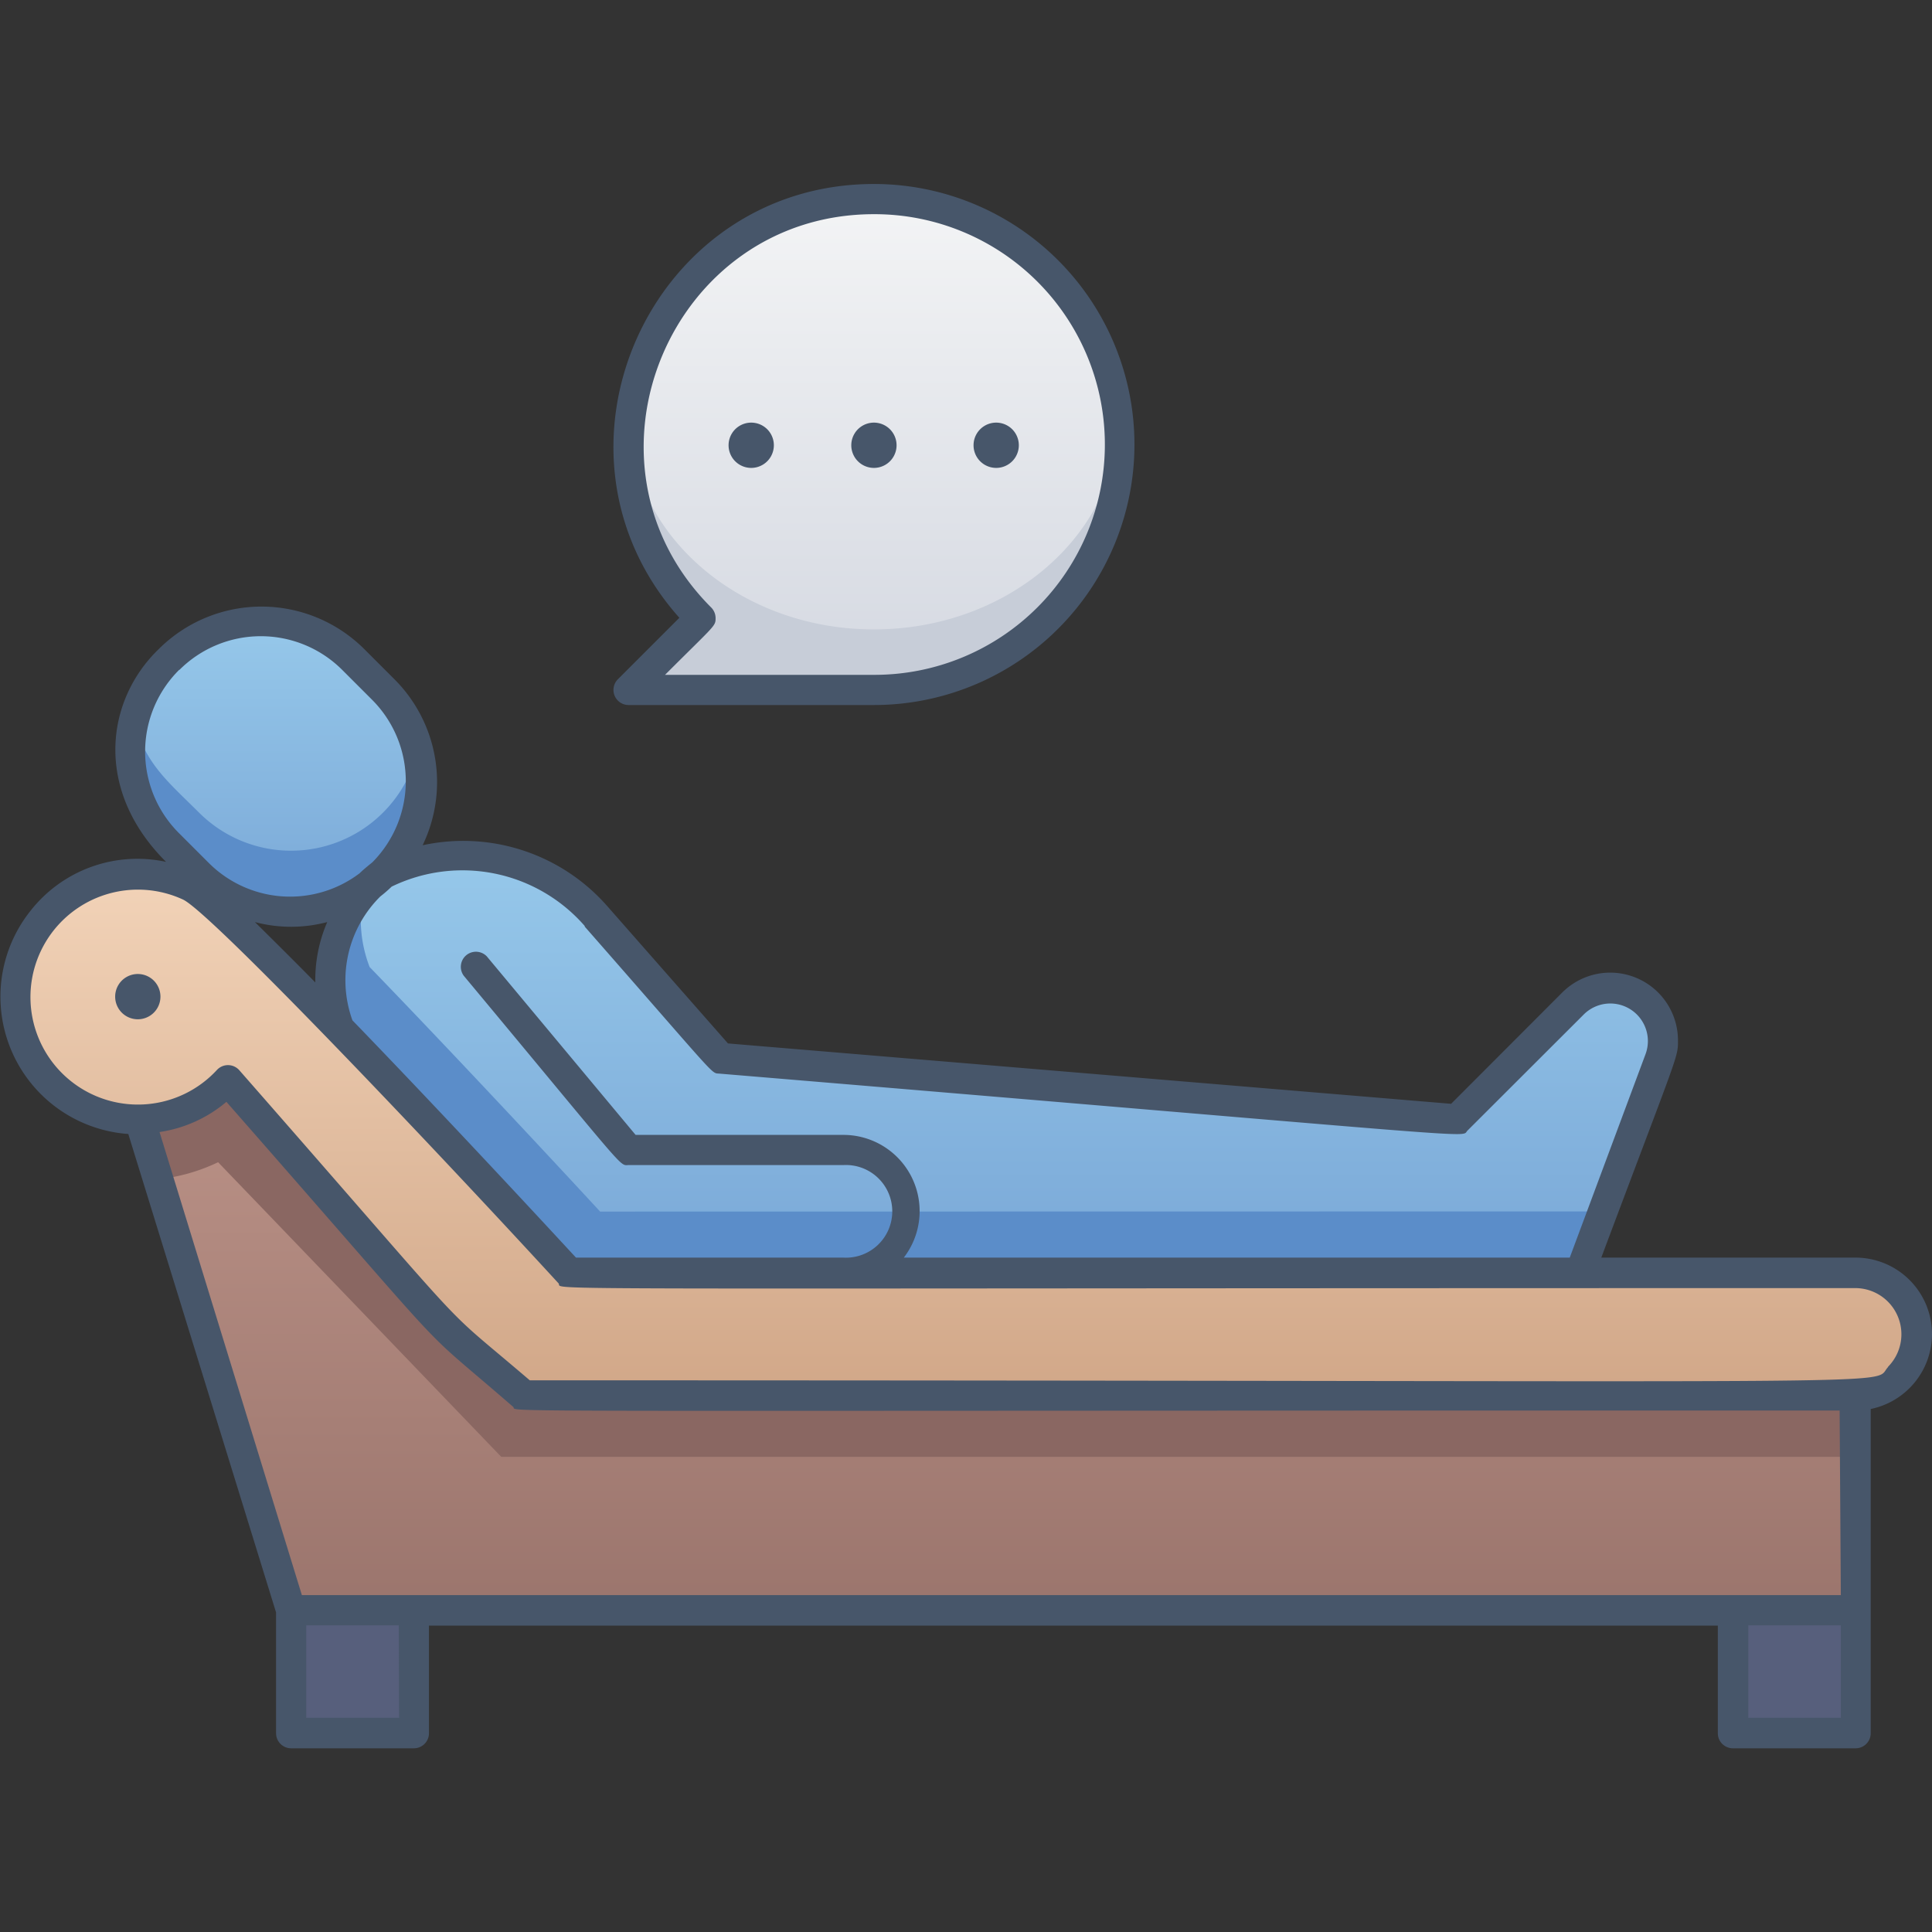 <svg xmlns="http://www.w3.org/2000/svg" xmlns:xlink="http://www.w3.org/1999/xlink" viewBox="0 0 128 128"><rect x="0" y="0" width="128" height="128" fill="#333333" stroke="none"/><defs><style>.cls-1{fill:url(#linear-gradient);}.cls-2{fill:#c7cdd8;}.cls-3{fill:url(#linear-gradient-2);}.cls-4{fill:#8a6762;}.cls-5{fill:url(#linear-gradient-3);}.cls-6{fill:#575f7c;}.cls-7{fill:url(#linear-gradient-4);}.cls-8{fill:#5b8dc9;}.cls-9{fill:url(#linear-gradient-5);}.cls-10{fill:#47566a;}</style><linearGradient id="linear-gradient" x1="57.9" y1="45.71" x2="57.9" y2="13.19" gradientUnits="userSpaceOnUse"><stop offset="0" stop-color="#d4d8e1"/><stop offset="1" stop-color="#f3f4f5"/></linearGradient><linearGradient id="linear-gradient-2" x1="66.09" y1="106.68" x2="66.09" y2="70.1" gradientUnits="userSpaceOnUse"><stop offset="0" stop-color="#9b756d"/><stop offset="1" stop-color="#bc9388"/></linearGradient><linearGradient id="linear-gradient-3" x1="64" y1="92.45" x2="64" y2="57.9" gradientUnits="userSpaceOnUse"><stop offset="0" stop-color="#d1a788"/><stop offset="1" stop-color="#f2d3b8"/></linearGradient><linearGradient id="linear-gradient-4" x1="18.27" y1="60.43" x2="18.27" y2="41.15" gradientUnits="userSpaceOnUse"><stop offset="0" stop-color="#7aa8d7"/><stop offset="1" stop-color="#96c8ea"/></linearGradient><linearGradient id="linear-gradient-5" x1="66.02" y1="84.32" x2="66.02" y2="56.65" xlink:href="#linear-gradient-4"/></defs><title>Consultation Session</title><g id="Consultation_Session" data-name="Consultation Session"><path class="cls-1" d="M57.9,13.19C43.38,13.19,36.26,30.8,46.41,41l-4.76,4.76H57.9a16.26,16.26,0,0,0,0-32.52Z"/><path class="cls-2" d="M57.9,45.71H41.65L46.4,41a16.23,16.23,0,0,1-4.71-12.58c.54,7.42,7.6,13.28,16.21,13.28s15.67-5.86,16.22-13.28A16.25,16.25,0,0,1,57.9,45.71Z"/><path class="cls-3" d="M122.94,92.45v14.23H19.29C9,73.43,10.91,79.48,9.25,74.16l6-4.06L35.55,92.45Z"/><path class="cls-4" d="M122.94,92.45v4.07H33.21L14.45,77a12.09,12.09,0,0,1-4,1.13l-1.24-4,6-4.06L35.55,92.45Z"/><path class="cls-5" d="M127,88.39a4.08,4.08,0,0,1-4.06,4.06H34.72L15.08,71.56A8.13,8.13,0,1,1,9.13,57.9c3.27,0,3.62-.65,28.59,26.42h85.22A4.08,4.08,0,0,1,127,88.39Z"/><rect class="cls-6" x="19.29" y="106.68" width="8.13" height="8.13"/><rect class="cls-6" x="114.81" y="106.68" width="8.13" height="8.13"/><path class="cls-7" d="M25.39,57.9a8.62,8.62,0,0,1-12.2,0l-2-2A8.62,8.62,0,0,1,23.35,43.68l2,2A8.63,8.63,0,0,1,25.39,57.9Z"/><path class="cls-8" d="M13.19,57.9c-2.52-2.52-5.55-5.06-4.3-10.16.69,2.82,2.19,4,4.3,6.1a8.62,8.62,0,0,0,14.47-4.07C29.72,58.16,19.37,64.08,13.19,57.9Z"/><path class="cls-9" d="M110.17,69c0,.89.19.13-5.52,15.36H37.72s-8.19-8.88-15.26-16.19a8.83,8.83,0,0,1,2.11-9.54c2.66-2.65,10.38-3.13,14.92,2.1l8.25,9.41,48.78,4.06,7.68-7.68A3.49,3.49,0,0,1,110.17,69Z"/><path class="cls-8" d="M106.17,80.26l-1.52,4.06H37.72s-8.19-8.88-15.26-16.19a8.8,8.8,0,0,1,1.63-9,8.7,8.7,0,0,0,.4,4.94c7.08,7.32,15.27,16.2,15.27,16.2Z"/><path class="cls-10" d="M128,88.39a5.07,5.07,0,0,0-5.06-5.07H106.09c5.08-13.55,5.08-13.23,5.08-14.36a4.49,4.49,0,0,0-7.68-3.19l-7.35,7.36-47.91-4-8-9.1A12.69,12.69,0,0,0,28,56a9.63,9.63,0,0,0-1.87-11l-2-2a9.64,9.64,0,0,0-13.61,0C7,46.39,6.21,52.33,11,57.1a9,9,0,0,0-9,3.27A9.12,9.12,0,0,0,8.5,75.13l9.79,31.7v8a1,1,0,0,0,1,1h8.13a1,1,0,0,0,1-1v-7.13h85.39v7.13a1,1,0,0,0,1,1h8.13a1,1,0,0,0,1-1V93.35A5.08,5.08,0,0,0,128,88.39Zm-89.26-27c8.94,10.19,8.34,9.69,8.92,9.74,52.07,4.34,49.07,4.27,49.56,3.78l7.69-7.68a2.49,2.49,0,0,1,4.1,2.64L104,83.32H59.88a5.05,5.05,0,0,0-4-8.13H42.11L32.25,63.36a1,1,0,0,0-1.53,1.28C41.73,77.86,41,77.19,41.65,77.19H55.87a3.07,3.07,0,1,1,0,6.13H38.16c-2.4-2.6-8.95-9.66-14.81-15.72a7.81,7.81,0,0,1,1.85-8.21,9.19,9.19,0,0,0,.75-.65A10.74,10.74,0,0,1,38.74,61.35ZM20.89,65.09c-1.46-1.49-2.83-2.84-4-4a9.37,9.37,0,0,0,4.79,0A9.64,9.64,0,0,0,20.89,65.09Zm-9-20.71a7.63,7.63,0,0,1,10.78,0l2,2a7.63,7.63,0,0,1,0,10.75c-.27.22-.56.45-.85.73a7.62,7.62,0,0,1-10-.7l-2-2A7.63,7.63,0,0,1,11.87,44.38Zm110.07,61.3H20L10.57,75A8.84,8.84,0,0,0,15,73c16.25,18.52,12,14.13,19,20.21.44.37-5.52.24,87.88.24Zm-95.52,8.13H20.29v-6.13h6.13Zm95.52,0h-6.13v-6.13h6.13Zm3.14-23.25c-1.27,1.3,5.25.89-90,.89-6.58-5.63-2.61-1.57-19.25-20.55a1,1,0,0,0-1.49,0,7.12,7.12,0,1,1-2.23-11.3c1.82.86,16.22,16,24.87,25.42.45.49-5.68.32,85.95.32A3.06,3.06,0,0,1,125.08,90.56Z"/><path class="cls-10" d="M9.13,64.53a1.5,1.5,0,0,0,0,3A1.5,1.5,0,0,0,9.13,64.53Z"/><path class="cls-10" d="M57.9,31a1.5,1.5,0,0,0,0-3A1.5,1.5,0,0,0,57.9,31Z"/><path class="cls-10" d="M49.77,31a1.5,1.5,0,0,0,0-3A1.5,1.5,0,0,0,49.77,31Z"/><path class="cls-10" d="M66,31a1.5,1.5,0,0,0,0-3A1.5,1.5,0,0,0,66,31Z"/><path class="cls-10" d="M40.94,45a1,1,0,0,0,.71,1.71H57.9a17.26,17.26,0,0,0,0-34.52c-14.85,0-22.74,17.7-12.89,28.74Zm17-30.81a15.26,15.26,0,0,1,0,30.52H44.06c3.32-3.32,3.35-3.21,3.35-3.76a1,1,0,0,0-.3-.71C37.53,30.65,44.4,14.19,57.9,14.19Z"/></g></svg>